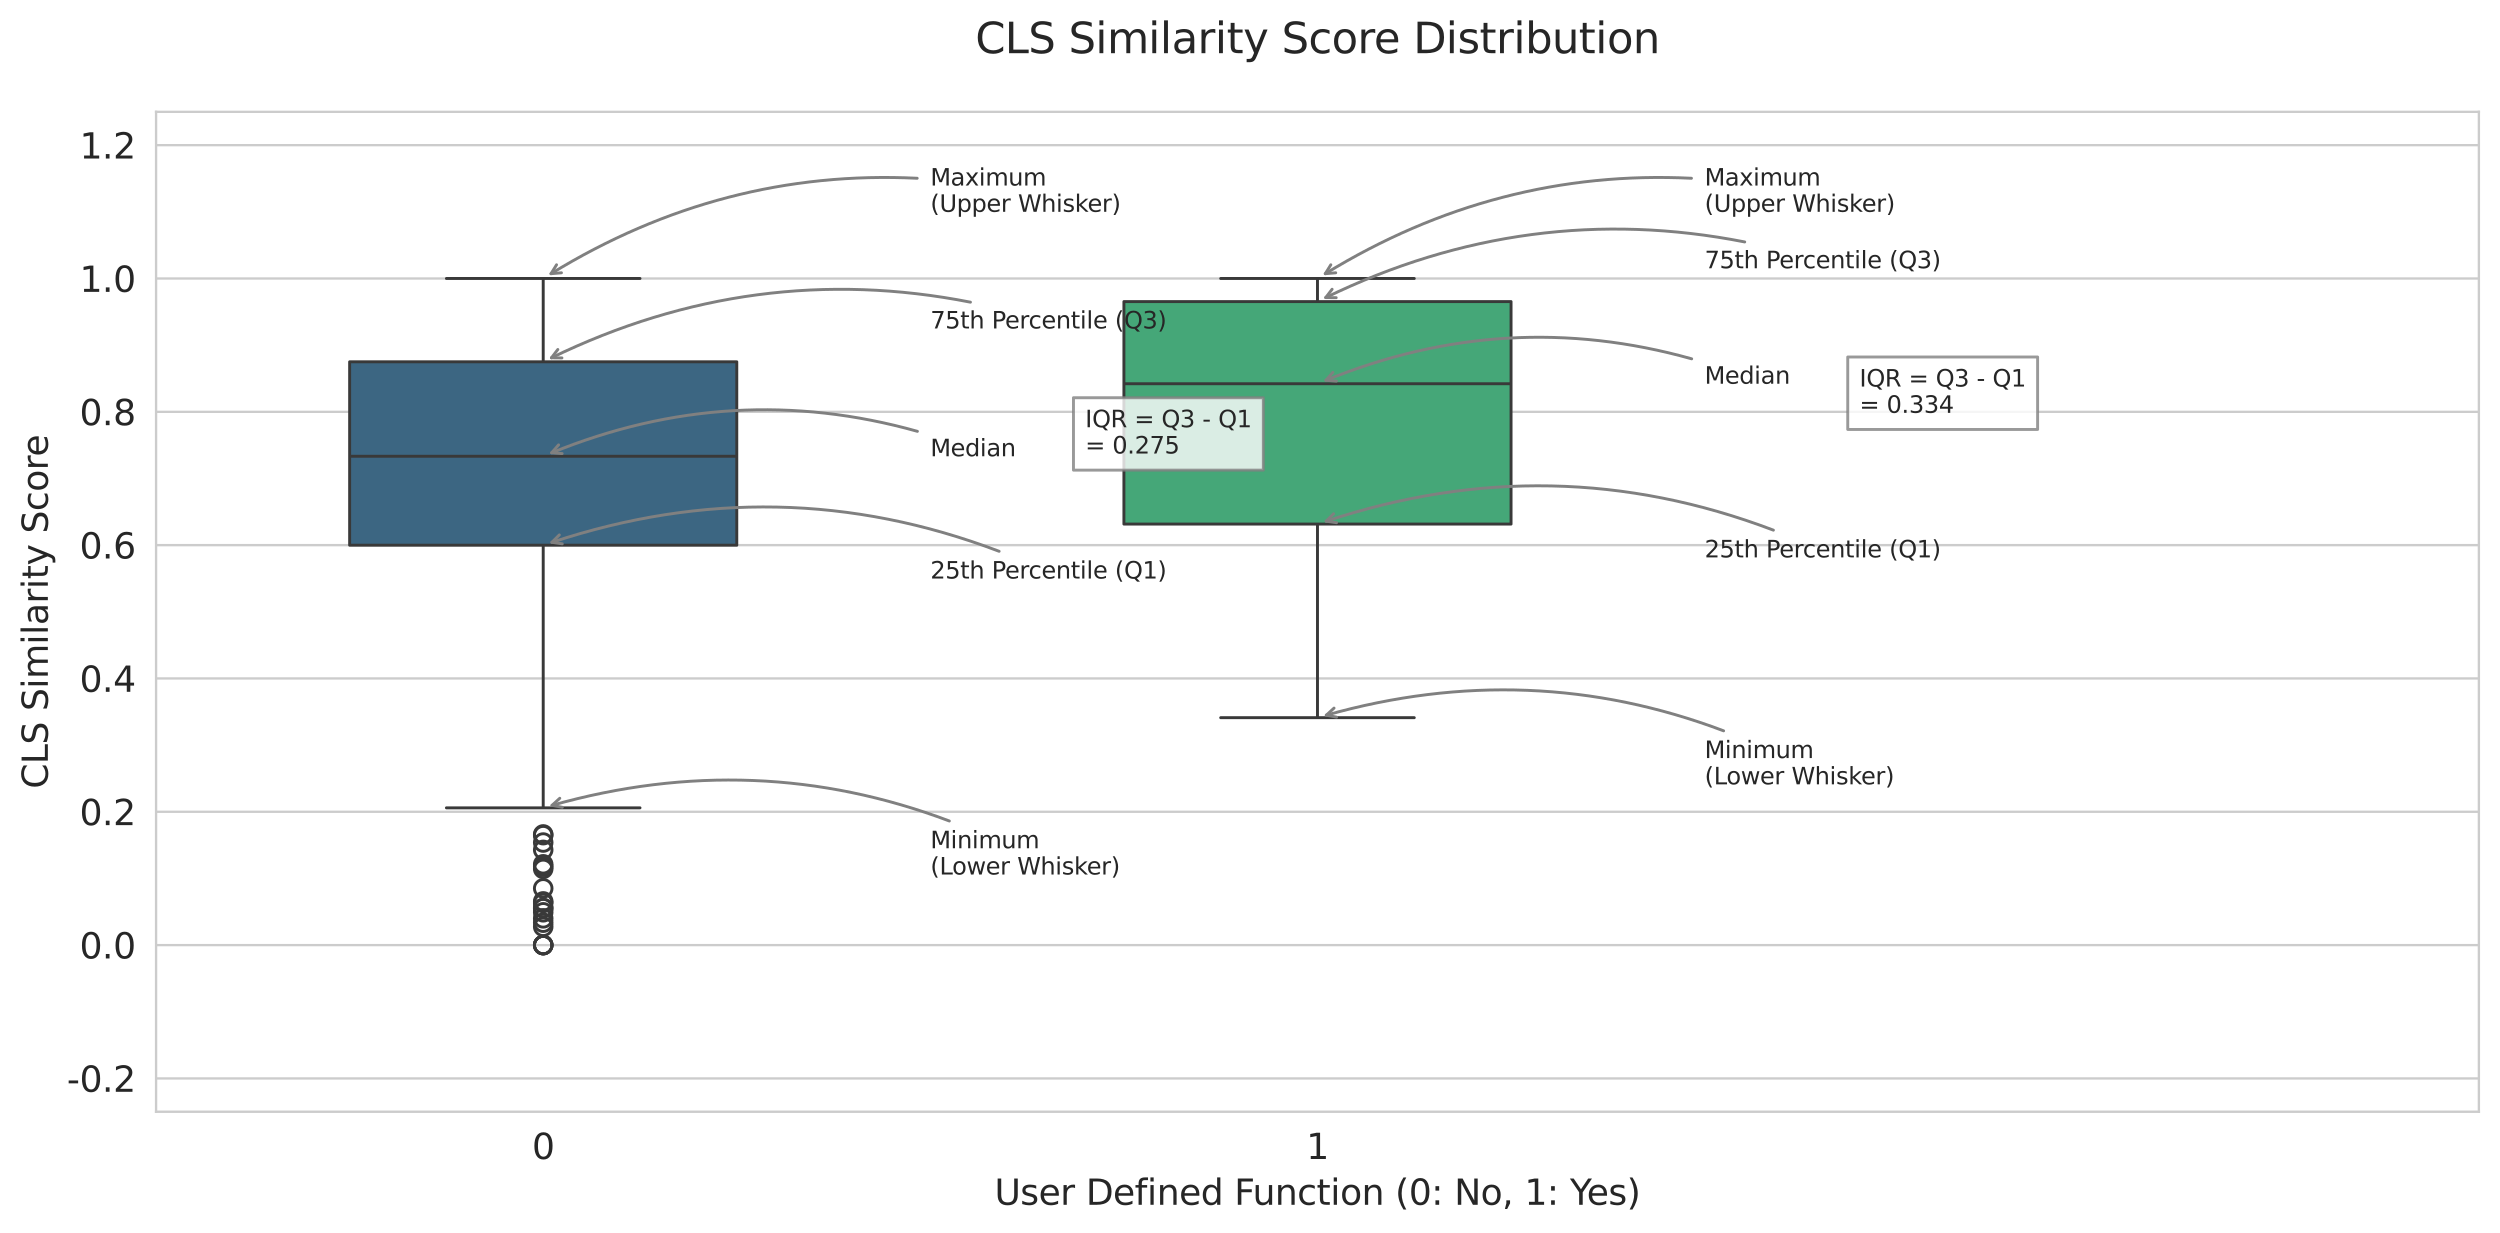 <?xml version="1.0" encoding="utf-8" standalone="no"?>
<!DOCTYPE svg PUBLIC "-//W3C//DTD SVG 1.1//EN"
  "http://www.w3.org/Graphics/SVG/1.1/DTD/svg11.dtd">
<svg xmlns:xlink="http://www.w3.org/1999/xlink" width="852.587pt" height="420.569pt" viewBox="0 0 852.587 420.569" xmlns="http://www.w3.org/2000/svg" version="1.1">
 <defs>
  <style type="text/css">*{stroke-linejoin: round; stroke-linecap: butt}</style>
 </defs>
 <g id="figure_1">
  <g id="patch_1">
   <path d="M 0 420.569 
L 852.587 420.569 
L 852.587 0 
L 0 0 
z
" style="fill: #ffffff"/>
  </g>
  <g id="axes_1">
   <g id="patch_2">
    <path d="M 53.227 379.142 
L 845.387 379.142 
L 845.387 38.142 
L 53.227 38.142 
z
" style="fill: #ffffff"/>
   </g>
   <g id="matplotlib.axis_1">
    <g id="xtick_1">
     <g id="text_1">
      <!-- 0 -->
      <g style="fill: #262626" transform="translate(181.436 395.26) scale(0.12 -0.12)">
       <defs>
        <path id="DejaVuSans-30" d="M 2034 4250 
Q 1547 4250 1301 3770 
Q 1056 3291 1056 2328 
Q 1056 1369 1301 889 
Q 1547 409 2034 409 
Q 2525 409 2770 889 
Q 3016 1369 3016 2328 
Q 3016 3291 2770 3770 
Q 2525 4250 2034 4250 
z
M 2034 4750 
Q 2819 4750 3233 4129 
Q 3647 3509 3647 2328 
Q 3647 1150 3233 529 
Q 2819 -91 2034 -91 
Q 1250 -91 836 529 
Q 422 1150 422 2328 
Q 422 3509 836 4129 
Q 1250 4750 2034 4750 
z
" transform="scale(0.016)"/>
       </defs>
       <use xlink:href="#DejaVuSans-30"/>
      </g>
     </g>
    </g>
    <g id="xtick_2">
     <g id="text_2">
      <!-- 1 -->
      <g style="fill: #262626" transform="translate(445.489 395.26) scale(0.12 -0.12)">
       <defs>
        <path id="DejaVuSans-31" d="M 794 531 
L 1825 531 
L 1825 4091 
L 703 3866 
L 703 4441 
L 1819 4666 
L 2450 4666 
L 2450 531 
L 3481 531 
L 3481 0 
L 794 0 
L 794 531 
z
" transform="scale(0.016)"/>
       </defs>
       <use xlink:href="#DejaVuSans-31"/>
      </g>
     </g>
    </g>
    <g id="text_3">
     <!-- User Defined Function (0: No, 1: Yes) -->
     <g style="fill: #262626" transform="translate(339.165 410.874) scale(0.12 -0.12)">
      <defs>
       <path id="DejaVuSans-55" d="M 556 4666 
L 1191 4666 
L 1191 1831 
Q 1191 1081 1462 751 
Q 1734 422 2344 422 
Q 2950 422 3222 751 
Q 3494 1081 3494 1831 
L 3494 4666 
L 4128 4666 
L 4128 1753 
Q 4128 841 3676 375 
Q 3225 -91 2344 -91 
Q 1459 -91 1007 375 
Q 556 841 556 1753 
L 556 4666 
z
" transform="scale(0.016)"/>
       <path id="DejaVuSans-73" d="M 2834 3397 
L 2834 2853 
Q 2591 2978 2328 3040 
Q 2066 3103 1784 3103 
Q 1356 3103 1142 2972 
Q 928 2841 928 2578 
Q 928 2378 1081 2264 
Q 1234 2150 1697 2047 
L 1894 2003 
Q 2506 1872 2764 1633 
Q 3022 1394 3022 966 
Q 3022 478 2636 193 
Q 2250 -91 1575 -91 
Q 1294 -91 989 -36 
Q 684 19 347 128 
L 347 722 
Q 666 556 975 473 
Q 1284 391 1588 391 
Q 1994 391 2212 530 
Q 2431 669 2431 922 
Q 2431 1156 2273 1281 
Q 2116 1406 1581 1522 
L 1381 1569 
Q 847 1681 609 1914 
Q 372 2147 372 2553 
Q 372 3047 722 3315 
Q 1072 3584 1716 3584 
Q 2034 3584 2315 3537 
Q 2597 3491 2834 3397 
z
" transform="scale(0.016)"/>
       <path id="DejaVuSans-65" d="M 3597 1894 
L 3597 1613 
L 953 1613 
Q 991 1019 1311 708 
Q 1631 397 2203 397 
Q 2534 397 2845 478 
Q 3156 559 3463 722 
L 3463 178 
Q 3153 47 2828 -22 
Q 2503 -91 2169 -91 
Q 1331 -91 842 396 
Q 353 884 353 1716 
Q 353 2575 817 3079 
Q 1281 3584 2069 3584 
Q 2775 3584 3186 3129 
Q 3597 2675 3597 1894 
z
M 3022 2063 
Q 3016 2534 2758 2815 
Q 2500 3097 2075 3097 
Q 1594 3097 1305 2825 
Q 1016 2553 972 2059 
L 3022 2063 
z
" transform="scale(0.016)"/>
       <path id="DejaVuSans-72" d="M 2631 2963 
Q 2534 3019 2420 3045 
Q 2306 3072 2169 3072 
Q 1681 3072 1420 2755 
Q 1159 2438 1159 1844 
L 1159 0 
L 581 0 
L 581 3500 
L 1159 3500 
L 1159 2956 
Q 1341 3275 1631 3429 
Q 1922 3584 2338 3584 
Q 2397 3584 2469 3576 
Q 2541 3569 2628 3553 
L 2631 2963 
z
" transform="scale(0.016)"/>
       <path id="DejaVuSans-20" transform="scale(0.016)"/>
       <path id="DejaVuSans-44" d="M 1259 4147 
L 1259 519 
L 2022 519 
Q 2988 519 3436 956 
Q 3884 1394 3884 2338 
Q 3884 3275 3436 3711 
Q 2988 4147 2022 4147 
L 1259 4147 
z
M 628 4666 
L 1925 4666 
Q 3281 4666 3915 4102 
Q 4550 3538 4550 2338 
Q 4550 1131 3912 565 
Q 3275 0 1925 0 
L 628 0 
L 628 4666 
z
" transform="scale(0.016)"/>
       <path id="DejaVuSans-66" d="M 2375 4863 
L 2375 4384 
L 1825 4384 
Q 1516 4384 1395 4259 
Q 1275 4134 1275 3809 
L 1275 3500 
L 2222 3500 
L 2222 3053 
L 1275 3053 
L 1275 0 
L 697 0 
L 697 3053 
L 147 3053 
L 147 3500 
L 697 3500 
L 697 3744 
Q 697 4328 969 4595 
Q 1241 4863 1831 4863 
L 2375 4863 
z
" transform="scale(0.016)"/>
       <path id="DejaVuSans-69" d="M 603 3500 
L 1178 3500 
L 1178 0 
L 603 0 
L 603 3500 
z
M 603 4863 
L 1178 4863 
L 1178 4134 
L 603 4134 
L 603 4863 
z
" transform="scale(0.016)"/>
       <path id="DejaVuSans-6e" d="M 3513 2113 
L 3513 0 
L 2938 0 
L 2938 2094 
Q 2938 2591 2744 2837 
Q 2550 3084 2163 3084 
Q 1697 3084 1428 2787 
Q 1159 2491 1159 1978 
L 1159 0 
L 581 0 
L 581 3500 
L 1159 3500 
L 1159 2956 
Q 1366 3272 1645 3428 
Q 1925 3584 2291 3584 
Q 2894 3584 3203 3211 
Q 3513 2838 3513 2113 
z
" transform="scale(0.016)"/>
       <path id="DejaVuSans-64" d="M 2906 2969 
L 2906 4863 
L 3481 4863 
L 3481 0 
L 2906 0 
L 2906 525 
Q 2725 213 2448 61 
Q 2172 -91 1784 -91 
Q 1150 -91 751 415 
Q 353 922 353 1747 
Q 353 2572 751 3078 
Q 1150 3584 1784 3584 
Q 2172 3584 2448 3432 
Q 2725 3281 2906 2969 
z
M 947 1747 
Q 947 1113 1208 752 
Q 1469 391 1925 391 
Q 2381 391 2643 752 
Q 2906 1113 2906 1747 
Q 2906 2381 2643 2742 
Q 2381 3103 1925 3103 
Q 1469 3103 1208 2742 
Q 947 2381 947 1747 
z
" transform="scale(0.016)"/>
       <path id="DejaVuSans-46" d="M 628 4666 
L 3309 4666 
L 3309 4134 
L 1259 4134 
L 1259 2759 
L 3109 2759 
L 3109 2228 
L 1259 2228 
L 1259 0 
L 628 0 
L 628 4666 
z
" transform="scale(0.016)"/>
       <path id="DejaVuSans-75" d="M 544 1381 
L 544 3500 
L 1119 3500 
L 1119 1403 
Q 1119 906 1312 657 
Q 1506 409 1894 409 
Q 2359 409 2629 706 
Q 2900 1003 2900 1516 
L 2900 3500 
L 3475 3500 
L 3475 0 
L 2900 0 
L 2900 538 
Q 2691 219 2414 64 
Q 2138 -91 1772 -91 
Q 1169 -91 856 284 
Q 544 659 544 1381 
z
M 1991 3584 
L 1991 3584 
z
" transform="scale(0.016)"/>
       <path id="DejaVuSans-63" d="M 3122 3366 
L 3122 2828 
Q 2878 2963 2633 3030 
Q 2388 3097 2138 3097 
Q 1578 3097 1268 2742 
Q 959 2388 959 1747 
Q 959 1106 1268 751 
Q 1578 397 2138 397 
Q 2388 397 2633 464 
Q 2878 531 3122 666 
L 3122 134 
Q 2881 22 2623 -34 
Q 2366 -91 2075 -91 
Q 1284 -91 818 406 
Q 353 903 353 1747 
Q 353 2603 823 3093 
Q 1294 3584 2113 3584 
Q 2378 3584 2631 3529 
Q 2884 3475 3122 3366 
z
" transform="scale(0.016)"/>
       <path id="DejaVuSans-74" d="M 1172 4494 
L 1172 3500 
L 2356 3500 
L 2356 3053 
L 1172 3053 
L 1172 1153 
Q 1172 725 1289 603 
Q 1406 481 1766 481 
L 2356 481 
L 2356 0 
L 1766 0 
Q 1100 0 847 248 
Q 594 497 594 1153 
L 594 3053 
L 172 3053 
L 172 3500 
L 594 3500 
L 594 4494 
L 1172 4494 
z
" transform="scale(0.016)"/>
       <path id="DejaVuSans-6f" d="M 1959 3097 
Q 1497 3097 1228 2736 
Q 959 2375 959 1747 
Q 959 1119 1226 758 
Q 1494 397 1959 397 
Q 2419 397 2687 759 
Q 2956 1122 2956 1747 
Q 2956 2369 2687 2733 
Q 2419 3097 1959 3097 
z
M 1959 3584 
Q 2709 3584 3137 3096 
Q 3566 2609 3566 1747 
Q 3566 888 3137 398 
Q 2709 -91 1959 -91 
Q 1206 -91 779 398 
Q 353 888 353 1747 
Q 353 2609 779 3096 
Q 1206 3584 1959 3584 
z
" transform="scale(0.016)"/>
       <path id="DejaVuSans-28" d="M 1984 4856 
Q 1566 4138 1362 3434 
Q 1159 2731 1159 2009 
Q 1159 1288 1364 580 
Q 1569 -128 1984 -844 
L 1484 -844 
Q 1016 -109 783 600 
Q 550 1309 550 2009 
Q 550 2706 781 3412 
Q 1013 4119 1484 4856 
L 1984 4856 
z
" transform="scale(0.016)"/>
       <path id="DejaVuSans-3a" d="M 750 794 
L 1409 794 
L 1409 0 
L 750 0 
L 750 794 
z
M 750 3309 
L 1409 3309 
L 1409 2516 
L 750 2516 
L 750 3309 
z
" transform="scale(0.016)"/>
       <path id="DejaVuSans-4e" d="M 628 4666 
L 1478 4666 
L 3547 763 
L 3547 4666 
L 4159 4666 
L 4159 0 
L 3309 0 
L 1241 3903 
L 1241 0 
L 628 0 
L 628 4666 
z
" transform="scale(0.016)"/>
       <path id="DejaVuSans-2c" d="M 750 794 
L 1409 794 
L 1409 256 
L 897 -744 
L 494 -744 
L 750 256 
L 750 794 
z
" transform="scale(0.016)"/>
       <path id="DejaVuSans-59" d="M -13 4666 
L 666 4666 
L 1959 2747 
L 3244 4666 
L 3922 4666 
L 2272 2222 
L 2272 0 
L 1638 0 
L 1638 2222 
L -13 4666 
z
" transform="scale(0.016)"/>
       <path id="DejaVuSans-29" d="M 513 4856 
L 1013 4856 
Q 1481 4119 1714 3412 
Q 1947 2706 1947 2009 
Q 1947 1309 1714 600 
Q 1481 -109 1013 -844 
L 513 -844 
Q 928 -128 1133 580 
Q 1338 1288 1338 2009 
Q 1338 2731 1133 3434 
Q 928 4138 513 4856 
z
" transform="scale(0.016)"/>
      </defs>
      <use xlink:href="#DejaVuSans-55"/>
      <use xlink:href="#DejaVuSans-73" transform="translate(73.193 0)"/>
      <use xlink:href="#DejaVuSans-65" transform="translate(125.293 0)"/>
      <use xlink:href="#DejaVuSans-72" transform="translate(186.816 0)"/>
      <use xlink:href="#DejaVuSans-20" transform="translate(227.93 0)"/>
      <use xlink:href="#DejaVuSans-44" transform="translate(259.717 0)"/>
      <use xlink:href="#DejaVuSans-65" transform="translate(336.719 0)"/>
      <use xlink:href="#DejaVuSans-66" transform="translate(398.242 0)"/>
      <use xlink:href="#DejaVuSans-69" transform="translate(433.447 0)"/>
      <use xlink:href="#DejaVuSans-6e" transform="translate(461.23 0)"/>
      <use xlink:href="#DejaVuSans-65" transform="translate(524.609 0)"/>
      <use xlink:href="#DejaVuSans-64" transform="translate(586.133 0)"/>
      <use xlink:href="#DejaVuSans-20" transform="translate(649.609 0)"/>
      <use xlink:href="#DejaVuSans-46" transform="translate(681.396 0)"/>
      <use xlink:href="#DejaVuSans-75" transform="translate(733.416 0)"/>
      <use xlink:href="#DejaVuSans-6e" transform="translate(796.795 0)"/>
      <use xlink:href="#DejaVuSans-63" transform="translate(860.174 0)"/>
      <use xlink:href="#DejaVuSans-74" transform="translate(915.154 0)"/>
      <use xlink:href="#DejaVuSans-69" transform="translate(954.363 0)"/>
      <use xlink:href="#DejaVuSans-6f" transform="translate(982.146 0)"/>
      <use xlink:href="#DejaVuSans-6e" transform="translate(1043.328 0)"/>
      <use xlink:href="#DejaVuSans-20" transform="translate(1106.707 0)"/>
      <use xlink:href="#DejaVuSans-28" transform="translate(1138.494 0)"/>
      <use xlink:href="#DejaVuSans-30" transform="translate(1177.508 0)"/>
      <use xlink:href="#DejaVuSans-3a" transform="translate(1241.131 0)"/>
      <use xlink:href="#DejaVuSans-20" transform="translate(1274.822 0)"/>
      <use xlink:href="#DejaVuSans-4e" transform="translate(1306.609 0)"/>
      <use xlink:href="#DejaVuSans-6f" transform="translate(1381.414 0)"/>
      <use xlink:href="#DejaVuSans-2c" transform="translate(1442.596 0)"/>
      <use xlink:href="#DejaVuSans-20" transform="translate(1474.383 0)"/>
      <use xlink:href="#DejaVuSans-31" transform="translate(1506.17 0)"/>
      <use xlink:href="#DejaVuSans-3a" transform="translate(1569.793 0)"/>
      <use xlink:href="#DejaVuSans-20" transform="translate(1603.484 0)"/>
      <use xlink:href="#DejaVuSans-59" transform="translate(1635.271 0)"/>
      <use xlink:href="#DejaVuSans-65" transform="translate(1683.105 0)"/>
      <use xlink:href="#DejaVuSans-73" transform="translate(1744.629 0)"/>
      <use xlink:href="#DejaVuSans-29" transform="translate(1796.729 0)"/>
     </g>
    </g>
   </g>
   <g id="matplotlib.axis_2">
    <g id="ytick_1">
     <g id="line2d_1">
      <path d="M 53.227 367.775 
L 845.387 367.775 
" clip-path="url(#pe559387be9)" style="fill: none; stroke: #cccccc; stroke-width: 0.8; stroke-linecap: round"/>
     </g>
     <g id="text_4">
      <!-- -0.2 -->
      <g style="fill: #262626" transform="translate(22.814 372.334) scale(0.12 -0.12)">
       <defs>
        <path id="DejaVuSans-2d" d="M 313 2009 
L 1997 2009 
L 1997 1497 
L 313 1497 
L 313 2009 
z
" transform="scale(0.016)"/>
        <path id="DejaVuSans-2e" d="M 684 794 
L 1344 794 
L 1344 0 
L 684 0 
L 684 794 
z
" transform="scale(0.016)"/>
        <path id="DejaVuSans-32" d="M 1228 531 
L 3431 531 
L 3431 0 
L 469 0 
L 469 531 
Q 828 903 1448 1529 
Q 2069 2156 2228 2338 
Q 2531 2678 2651 2914 
Q 2772 3150 2772 3378 
Q 2772 3750 2511 3984 
Q 2250 4219 1831 4219 
Q 1534 4219 1204 4116 
Q 875 4013 500 3803 
L 500 4441 
Q 881 4594 1212 4672 
Q 1544 4750 1819 4750 
Q 2544 4750 2975 4387 
Q 3406 4025 3406 3419 
Q 3406 3131 3298 2873 
Q 3191 2616 2906 2266 
Q 2828 2175 2409 1742 
Q 1991 1309 1228 531 
z
" transform="scale(0.016)"/>
       </defs>
       <use xlink:href="#DejaVuSans-2d"/>
       <use xlink:href="#DejaVuSans-30" transform="translate(36.084 0)"/>
       <use xlink:href="#DejaVuSans-2e" transform="translate(99.707 0)"/>
       <use xlink:href="#DejaVuSans-32" transform="translate(131.494 0)"/>
      </g>
     </g>
    </g>
    <g id="ytick_2">
     <g id="line2d_2">
      <path d="M 53.227 322.308 
L 845.387 322.308 
" clip-path="url(#pe559387be9)" style="fill: none; stroke: #cccccc; stroke-width: 0.8; stroke-linecap: round"/>
     </g>
     <g id="text_5">
      <!-- 0.0 -->
      <g style="fill: #262626" transform="translate(27.143 326.867) scale(0.12 -0.12)">
       <use xlink:href="#DejaVuSans-30"/>
       <use xlink:href="#DejaVuSans-2e" transform="translate(63.623 0)"/>
       <use xlink:href="#DejaVuSans-30" transform="translate(95.41 0)"/>
      </g>
     </g>
    </g>
    <g id="ytick_3">
     <g id="line2d_3">
      <path d="M 53.227 276.842 
L 845.387 276.842 
" clip-path="url(#pe559387be9)" style="fill: none; stroke: #cccccc; stroke-width: 0.8; stroke-linecap: round"/>
     </g>
     <g id="text_6">
      <!-- 0.2 -->
      <g style="fill: #262626" transform="translate(27.143 281.401) scale(0.12 -0.12)">
       <use xlink:href="#DejaVuSans-30"/>
       <use xlink:href="#DejaVuSans-2e" transform="translate(63.623 0)"/>
       <use xlink:href="#DejaVuSans-32" transform="translate(95.41 0)"/>
      </g>
     </g>
    </g>
    <g id="ytick_4">
     <g id="line2d_4">
      <path d="M 53.227 231.375 
L 845.387 231.375 
" clip-path="url(#pe559387be9)" style="fill: none; stroke: #cccccc; stroke-width: 0.8; stroke-linecap: round"/>
     </g>
     <g id="text_7">
      <!-- 0.4 -->
      <g style="fill: #262626" transform="translate(27.143 235.934) scale(0.12 -0.12)">
       <defs>
        <path id="DejaVuSans-34" d="M 2419 4116 
L 825 1625 
L 2419 1625 
L 2419 4116 
z
M 2253 4666 
L 3047 4666 
L 3047 1625 
L 3713 1625 
L 3713 1100 
L 3047 1100 
L 3047 0 
L 2419 0 
L 2419 1100 
L 313 1100 
L 313 1709 
L 2253 4666 
z
" transform="scale(0.016)"/>
       </defs>
       <use xlink:href="#DejaVuSans-30"/>
       <use xlink:href="#DejaVuSans-2e" transform="translate(63.623 0)"/>
       <use xlink:href="#DejaVuSans-34" transform="translate(95.41 0)"/>
      </g>
     </g>
    </g>
    <g id="ytick_5">
     <g id="line2d_5">
      <path d="M 53.227 185.908 
L 845.387 185.908 
" clip-path="url(#pe559387be9)" style="fill: none; stroke: #cccccc; stroke-width: 0.8; stroke-linecap: round"/>
     </g>
     <g id="text_8">
      <!-- 0.6 -->
      <g style="fill: #262626" transform="translate(27.143 190.467) scale(0.12 -0.12)">
       <defs>
        <path id="DejaVuSans-36" d="M 2113 2584 
Q 1688 2584 1439 2293 
Q 1191 2003 1191 1497 
Q 1191 994 1439 701 
Q 1688 409 2113 409 
Q 2538 409 2786 701 
Q 3034 994 3034 1497 
Q 3034 2003 2786 2293 
Q 2538 2584 2113 2584 
z
M 3366 4563 
L 3366 3988 
Q 3128 4100 2886 4159 
Q 2644 4219 2406 4219 
Q 1781 4219 1451 3797 
Q 1122 3375 1075 2522 
Q 1259 2794 1537 2939 
Q 1816 3084 2150 3084 
Q 2853 3084 3261 2657 
Q 3669 2231 3669 1497 
Q 3669 778 3244 343 
Q 2819 -91 2113 -91 
Q 1303 -91 875 529 
Q 447 1150 447 2328 
Q 447 3434 972 4092 
Q 1497 4750 2381 4750 
Q 2619 4750 2861 4703 
Q 3103 4656 3366 4563 
z
" transform="scale(0.016)"/>
       </defs>
       <use xlink:href="#DejaVuSans-30"/>
       <use xlink:href="#DejaVuSans-2e" transform="translate(63.623 0)"/>
       <use xlink:href="#DejaVuSans-36" transform="translate(95.41 0)"/>
      </g>
     </g>
    </g>
    <g id="ytick_6">
     <g id="line2d_6">
      <path d="M 53.227 140.442 
L 845.387 140.442 
" clip-path="url(#pe559387be9)" style="fill: none; stroke: #cccccc; stroke-width: 0.8; stroke-linecap: round"/>
     </g>
     <g id="text_9">
      <!-- 0.8 -->
      <g style="fill: #262626" transform="translate(27.143 145.001) scale(0.12 -0.12)">
       <defs>
        <path id="DejaVuSans-38" d="M 2034 2216 
Q 1584 2216 1326 1975 
Q 1069 1734 1069 1313 
Q 1069 891 1326 650 
Q 1584 409 2034 409 
Q 2484 409 2743 651 
Q 3003 894 3003 1313 
Q 3003 1734 2745 1975 
Q 2488 2216 2034 2216 
z
M 1403 2484 
Q 997 2584 770 2862 
Q 544 3141 544 3541 
Q 544 4100 942 4425 
Q 1341 4750 2034 4750 
Q 2731 4750 3128 4425 
Q 3525 4100 3525 3541 
Q 3525 3141 3298 2862 
Q 3072 2584 2669 2484 
Q 3125 2378 3379 2068 
Q 3634 1759 3634 1313 
Q 3634 634 3220 271 
Q 2806 -91 2034 -91 
Q 1263 -91 848 271 
Q 434 634 434 1313 
Q 434 1759 690 2068 
Q 947 2378 1403 2484 
z
M 1172 3481 
Q 1172 3119 1398 2916 
Q 1625 2713 2034 2713 
Q 2441 2713 2670 2916 
Q 2900 3119 2900 3481 
Q 2900 3844 2670 4047 
Q 2441 4250 2034 4250 
Q 1625 4250 1398 4047 
Q 1172 3844 1172 3481 
z
" transform="scale(0.016)"/>
       </defs>
       <use xlink:href="#DejaVuSans-30"/>
       <use xlink:href="#DejaVuSans-2e" transform="translate(63.623 0)"/>
       <use xlink:href="#DejaVuSans-38" transform="translate(95.41 0)"/>
      </g>
     </g>
    </g>
    <g id="ytick_7">
     <g id="line2d_7">
      <path d="M 53.227 94.975 
L 845.387 94.975 
" clip-path="url(#pe559387be9)" style="fill: none; stroke: #cccccc; stroke-width: 0.8; stroke-linecap: round"/>
     </g>
     <g id="text_10">
      <!-- 1.0 -->
      <g style="fill: #262626" transform="translate(27.143 99.534) scale(0.12 -0.12)">
       <use xlink:href="#DejaVuSans-31"/>
       <use xlink:href="#DejaVuSans-2e" transform="translate(63.623 0)"/>
       <use xlink:href="#DejaVuSans-30" transform="translate(95.41 0)"/>
      </g>
     </g>
    </g>
    <g id="ytick_8">
     <g id="line2d_8">
      <path d="M 53.227 49.508 
L 845.387 49.508 
" clip-path="url(#pe559387be9)" style="fill: none; stroke: #cccccc; stroke-width: 0.8; stroke-linecap: round"/>
     </g>
     <g id="text_11">
      <!-- 1.2 -->
      <g style="fill: #262626" transform="translate(27.143 54.067) scale(0.12 -0.12)">
       <use xlink:href="#DejaVuSans-31"/>
       <use xlink:href="#DejaVuSans-2e" transform="translate(63.623 0)"/>
       <use xlink:href="#DejaVuSans-32" transform="translate(95.41 0)"/>
      </g>
     </g>
    </g>
    <g id="text_12">
     <!-- CLS Similarity Score -->
     <g style="fill: #262626" transform="translate(16.318 268.968) rotate(-90) scale(0.12 -0.12)">
      <defs>
       <path id="DejaVuSans-43" d="M 4122 4306 
L 4122 3641 
Q 3803 3938 3442 4084 
Q 3081 4231 2675 4231 
Q 1875 4231 1450 3742 
Q 1025 3253 1025 2328 
Q 1025 1406 1450 917 
Q 1875 428 2675 428 
Q 3081 428 3442 575 
Q 3803 722 4122 1019 
L 4122 359 
Q 3791 134 3420 21 
Q 3050 -91 2638 -91 
Q 1578 -91 968 557 
Q 359 1206 359 2328 
Q 359 3453 968 4101 
Q 1578 4750 2638 4750 
Q 3056 4750 3426 4639 
Q 3797 4528 4122 4306 
z
" transform="scale(0.016)"/>
       <path id="DejaVuSans-4c" d="M 628 4666 
L 1259 4666 
L 1259 531 
L 3531 531 
L 3531 0 
L 628 0 
L 628 4666 
z
" transform="scale(0.016)"/>
       <path id="DejaVuSans-53" d="M 3425 4513 
L 3425 3897 
Q 3066 4069 2747 4153 
Q 2428 4238 2131 4238 
Q 1616 4238 1336 4038 
Q 1056 3838 1056 3469 
Q 1056 3159 1242 3001 
Q 1428 2844 1947 2747 
L 2328 2669 
Q 3034 2534 3370 2195 
Q 3706 1856 3706 1288 
Q 3706 609 3251 259 
Q 2797 -91 1919 -91 
Q 1588 -91 1214 -16 
Q 841 59 441 206 
L 441 856 
Q 825 641 1194 531 
Q 1563 422 1919 422 
Q 2459 422 2753 634 
Q 3047 847 3047 1241 
Q 3047 1584 2836 1778 
Q 2625 1972 2144 2069 
L 1759 2144 
Q 1053 2284 737 2584 
Q 422 2884 422 3419 
Q 422 4038 858 4394 
Q 1294 4750 2059 4750 
Q 2388 4750 2728 4690 
Q 3069 4631 3425 4513 
z
" transform="scale(0.016)"/>
       <path id="DejaVuSans-6d" d="M 3328 2828 
Q 3544 3216 3844 3400 
Q 4144 3584 4550 3584 
Q 5097 3584 5394 3201 
Q 5691 2819 5691 2113 
L 5691 0 
L 5113 0 
L 5113 2094 
Q 5113 2597 4934 2840 
Q 4756 3084 4391 3084 
Q 3944 3084 3684 2787 
Q 3425 2491 3425 1978 
L 3425 0 
L 2847 0 
L 2847 2094 
Q 2847 2600 2669 2842 
Q 2491 3084 2119 3084 
Q 1678 3084 1418 2786 
Q 1159 2488 1159 1978 
L 1159 0 
L 581 0 
L 581 3500 
L 1159 3500 
L 1159 2956 
Q 1356 3278 1631 3431 
Q 1906 3584 2284 3584 
Q 2666 3584 2933 3390 
Q 3200 3197 3328 2828 
z
" transform="scale(0.016)"/>
       <path id="DejaVuSans-6c" d="M 603 4863 
L 1178 4863 
L 1178 0 
L 603 0 
L 603 4863 
z
" transform="scale(0.016)"/>
       <path id="DejaVuSans-61" d="M 2194 1759 
Q 1497 1759 1228 1600 
Q 959 1441 959 1056 
Q 959 750 1161 570 
Q 1363 391 1709 391 
Q 2188 391 2477 730 
Q 2766 1069 2766 1631 
L 2766 1759 
L 2194 1759 
z
M 3341 1997 
L 3341 0 
L 2766 0 
L 2766 531 
Q 2569 213 2275 61 
Q 1981 -91 1556 -91 
Q 1019 -91 701 211 
Q 384 513 384 1019 
Q 384 1609 779 1909 
Q 1175 2209 1959 2209 
L 2766 2209 
L 2766 2266 
Q 2766 2663 2505 2880 
Q 2244 3097 1772 3097 
Q 1472 3097 1187 3025 
Q 903 2953 641 2809 
L 641 3341 
Q 956 3463 1253 3523 
Q 1550 3584 1831 3584 
Q 2591 3584 2966 3190 
Q 3341 2797 3341 1997 
z
" transform="scale(0.016)"/>
       <path id="DejaVuSans-79" d="M 2059 -325 
Q 1816 -950 1584 -1140 
Q 1353 -1331 966 -1331 
L 506 -1331 
L 506 -850 
L 844 -850 
Q 1081 -850 1212 -737 
Q 1344 -625 1503 -206 
L 1606 56 
L 191 3500 
L 800 3500 
L 1894 763 
L 2988 3500 
L 3597 3500 
L 2059 -325 
z
" transform="scale(0.016)"/>
      </defs>
      <use xlink:href="#DejaVuSans-43"/>
      <use xlink:href="#DejaVuSans-4c" transform="translate(69.824 0)"/>
      <use xlink:href="#DejaVuSans-53" transform="translate(125.537 0)"/>
      <use xlink:href="#DejaVuSans-20" transform="translate(189.014 0)"/>
      <use xlink:href="#DejaVuSans-53" transform="translate(220.801 0)"/>
      <use xlink:href="#DejaVuSans-69" transform="translate(284.277 0)"/>
      <use xlink:href="#DejaVuSans-6d" transform="translate(312.061 0)"/>
      <use xlink:href="#DejaVuSans-69" transform="translate(409.473 0)"/>
      <use xlink:href="#DejaVuSans-6c" transform="translate(437.256 0)"/>
      <use xlink:href="#DejaVuSans-61" transform="translate(465.039 0)"/>
      <use xlink:href="#DejaVuSans-72" transform="translate(526.318 0)"/>
      <use xlink:href="#DejaVuSans-69" transform="translate(567.432 0)"/>
      <use xlink:href="#DejaVuSans-74" transform="translate(595.215 0)"/>
      <use xlink:href="#DejaVuSans-79" transform="translate(634.424 0)"/>
      <use xlink:href="#DejaVuSans-20" transform="translate(693.604 0)"/>
      <use xlink:href="#DejaVuSans-53" transform="translate(725.391 0)"/>
      <use xlink:href="#DejaVuSans-63" transform="translate(788.867 0)"/>
      <use xlink:href="#DejaVuSans-6f" transform="translate(843.848 0)"/>
      <use xlink:href="#DejaVuSans-72" transform="translate(905.029 0)"/>
      <use xlink:href="#DejaVuSans-65" transform="translate(943.893 0)"/>
     </g>
    </g>
   </g>
   <g id="patch_3">
    <path d="M 119.24 185.942 
L 251.267 185.942 
L 251.267 123.392 
L 119.24 123.392 
L 119.24 185.942 
z
" clip-path="url(#pe559387be9)" style="fill: #3c6682; stroke: #393939; stroke-linejoin: miter"/>
   </g>
   <g id="line2d_9">
    <path d="M 185.254 185.942 
L 185.254 275.504 
" clip-path="url(#pe559387be9)" style="fill: none; stroke: #393939"/>
   </g>
   <g id="line2d_10">
    <path d="M 185.254 123.392 
L 185.254 94.975 
" clip-path="url(#pe559387be9)" style="fill: none; stroke: #393939"/>
   </g>
   <g id="line2d_11">
    <path d="M 152.247 275.504 
L 218.26 275.504 
" clip-path="url(#pe559387be9)" style="fill: none; stroke: #393939; stroke-linecap: round"/>
   </g>
   <g id="line2d_12">
    <path d="M 152.247 94.975 
L 218.26 94.975 
" clip-path="url(#pe559387be9)" style="fill: none; stroke: #393939; stroke-linecap: round"/>
   </g>
   <g id="line2d_13">
    <defs>
     <path id="m60f59d4f8c" d="M 0 3 
C 0.796 3 1.559 2.684 2.121 2.121 
C 2.684 1.559 3 0.796 3 0 
C 3 -0.796 2.684 -1.559 2.121 -2.121 
C 1.559 -2.684 0.796 -3 0 -3 
C -0.796 -3 -1.559 -2.684 -2.121 -2.121 
C -2.684 -1.559 -3 -0.796 -3 0 
C -3 0.796 -2.684 1.559 -2.121 2.121 
C -1.559 2.684 -0.796 3 0 3 
z
" style="stroke: #393939"/>
    </defs>
    <g clip-path="url(#pe559387be9)">
     <use xlink:href="#m60f59d4f8c" x="185.254" y="313.192" style="fill-opacity: 0; stroke: #393939"/>
     <use xlink:href="#m60f59d4f8c" x="185.254" y="295.563" style="fill-opacity: 0; stroke: #393939"/>
     <use xlink:href="#m60f59d4f8c" x="185.254" y="296.327" style="fill-opacity: 0; stroke: #393939"/>
     <use xlink:href="#m60f59d4f8c" x="185.254" y="309.679" style="fill-opacity: 0; stroke: #393939"/>
     <use xlink:href="#m60f59d4f8c" x="185.254" y="302.961" style="fill-opacity: 0; stroke: #393939"/>
     <use xlink:href="#m60f59d4f8c" x="185.254" y="307.401" style="fill-opacity: 0; stroke: #393939"/>
     <use xlink:href="#m60f59d4f8c" x="185.254" y="322.308" style="fill-opacity: 0; stroke: #393939"/>
     <use xlink:href="#m60f59d4f8c" x="185.254" y="322.308" style="fill-opacity: 0; stroke: #393939"/>
     <use xlink:href="#m60f59d4f8c" x="185.254" y="322.308" style="fill-opacity: 0; stroke: #393939"/>
     <use xlink:href="#m60f59d4f8c" x="185.254" y="322.308" style="fill-opacity: 0; stroke: #393939"/>
     <use xlink:href="#m60f59d4f8c" x="185.254" y="309.679" style="fill-opacity: 0; stroke: #393939"/>
     <use xlink:href="#m60f59d4f8c" x="185.254" y="311.128" style="fill-opacity: 0; stroke: #393939"/>
     <use xlink:href="#m60f59d4f8c" x="185.254" y="289.832" style="fill-opacity: 0; stroke: #393939"/>
     <use xlink:href="#m60f59d4f8c" x="185.254" y="316.063" style="fill-opacity: 0; stroke: #393939"/>
     <use xlink:href="#m60f59d4f8c" x="185.254" y="307.951" style="fill-opacity: 0; stroke: #393939"/>
     <use xlink:href="#m60f59d4f8c" x="185.254" y="294.753" style="fill-opacity: 0; stroke: #393939"/>
     <use xlink:href="#m60f59d4f8c" x="185.254" y="287.334" style="fill-opacity: 0; stroke: #393939"/>
     <use xlink:href="#m60f59d4f8c" x="185.254" y="284.564" style="fill-opacity: 0; stroke: #393939"/>
     <use xlink:href="#m60f59d4f8c" x="185.254" y="284.827" style="fill-opacity: 0; stroke: #393939"/>
     <use xlink:href="#m60f59d4f8c" x="185.254" y="314.667" style="fill-opacity: 0; stroke: #393939"/>
    </g>
   </g>
   <g id="patch_4">
    <path d="M 383.294 178.729 
L 515.32 178.729 
L 515.32 102.852 
L 383.294 102.852 
L 383.294 178.729 
z
" clip-path="url(#pe559387be9)" style="fill: #45a778; stroke: #393939; stroke-linejoin: miter"/>
   </g>
   <g id="line2d_14">
    <path d="M 449.307 178.729 
L 449.307 244.757 
" clip-path="url(#pe559387be9)" style="fill: none; stroke: #393939"/>
   </g>
   <g id="line2d_15">
    <path d="M 449.307 102.852 
L 449.307 94.975 
" clip-path="url(#pe559387be9)" style="fill: none; stroke: #393939"/>
   </g>
   <g id="line2d_16">
    <path d="M 416.3 244.757 
L 482.314 244.757 
" clip-path="url(#pe559387be9)" style="fill: none; stroke: #393939; stroke-linecap: round"/>
   </g>
   <g id="line2d_17">
    <path d="M 416.3 94.975 
L 482.314 94.975 
" clip-path="url(#pe559387be9)" style="fill: none; stroke: #393939; stroke-linecap: round"/>
   </g>
   <g id="line2d_18"/>
   <g id="line2d_19">
    <path d="M 119.24 155.597 
L 251.267 155.597 
" clip-path="url(#pe559387be9)" style="fill: none; stroke: #393939"/>
   </g>
   <g id="line2d_20">
    <path d="M 383.294 130.87 
L 515.32 130.87 
" clip-path="url(#pe559387be9)" style="fill: none; stroke: #393939"/>
   </g>
   <g id="patch_5">
    <path d="M 53.227 379.142 
L 53.227 38.142 
" style="fill: none; stroke: #cccccc; stroke-width: 0.8; stroke-linejoin: miter; stroke-linecap: square"/>
   </g>
   <g id="patch_6">
    <path d="M 845.387 379.142 
L 845.387 38.142 
" style="fill: none; stroke: #cccccc; stroke-width: 0.8; stroke-linejoin: miter; stroke-linecap: square"/>
   </g>
   <g id="patch_7">
    <path d="M 53.227 379.142 
L 845.387 379.142 
" style="fill: none; stroke: #cccccc; stroke-width: 0.8; stroke-linejoin: miter; stroke-linecap: square"/>
   </g>
   <g id="patch_8">
    <path d="M 53.227 38.142 
L 845.387 38.142 
" style="fill: none; stroke: #cccccc; stroke-width: 0.8; stroke-linejoin: miter; stroke-linecap: square"/>
   </g>
   <g id="patch_9">
    <path d="M 312.789 60.794 
Q 246.327 57.539 187.907 93.34 
" style="fill: none; stroke: #808080; stroke-linecap: round"/>
    <path d="M 191.472 93.032 
L 187.907 93.34 
L 189.8 90.304 
" style="fill: none; stroke: #808080; stroke-linecap: round"/>
   </g>
   <g id="text_13">
    <!-- Maximum -->
    <g style="fill: #262626" transform="translate(317.28 63.283) scale(0.08 -0.08)">
     <defs>
      <path id="DejaVuSans-4d" d="M 628 4666 
L 1569 4666 
L 2759 1491 
L 3956 4666 
L 4897 4666 
L 4897 0 
L 4281 0 
L 4281 4097 
L 3078 897 
L 2444 897 
L 1241 4097 
L 1241 0 
L 628 0 
L 628 4666 
z
" transform="scale(0.016)"/>
      <path id="DejaVuSans-78" d="M 3513 3500 
L 2247 1797 
L 3578 0 
L 2900 0 
L 1881 1375 
L 863 0 
L 184 0 
L 1544 1831 
L 300 3500 
L 978 3500 
L 1906 2253 
L 2834 3500 
L 3513 3500 
z
" transform="scale(0.016)"/>
     </defs>
     <use xlink:href="#DejaVuSans-4d"/>
     <use xlink:href="#DejaVuSans-61" transform="translate(86.279 0)"/>
     <use xlink:href="#DejaVuSans-78" transform="translate(147.559 0)"/>
     <use xlink:href="#DejaVuSans-69" transform="translate(206.738 0)"/>
     <use xlink:href="#DejaVuSans-6d" transform="translate(234.521 0)"/>
     <use xlink:href="#DejaVuSans-75" transform="translate(331.934 0)"/>
     <use xlink:href="#DejaVuSans-6d" transform="translate(395.312 0)"/>
    </g>
    <!-- (Upper Whisker) -->
    <g style="fill: #262626" transform="translate(317.28 72.242) scale(0.08 -0.08)">
     <defs>
      <path id="DejaVuSans-70" d="M 1159 525 
L 1159 -1331 
L 581 -1331 
L 581 3500 
L 1159 3500 
L 1159 2969 
Q 1341 3281 1617 3432 
Q 1894 3584 2278 3584 
Q 2916 3584 3314 3078 
Q 3713 2572 3713 1747 
Q 3713 922 3314 415 
Q 2916 -91 2278 -91 
Q 1894 -91 1617 61 
Q 1341 213 1159 525 
z
M 3116 1747 
Q 3116 2381 2855 2742 
Q 2594 3103 2138 3103 
Q 1681 3103 1420 2742 
Q 1159 2381 1159 1747 
Q 1159 1113 1420 752 
Q 1681 391 2138 391 
Q 2594 391 2855 752 
Q 3116 1113 3116 1747 
z
" transform="scale(0.016)"/>
      <path id="DejaVuSans-57" d="M 213 4666 
L 850 4666 
L 1831 722 
L 2809 4666 
L 3519 4666 
L 4500 722 
L 5478 4666 
L 6119 4666 
L 4947 0 
L 4153 0 
L 3169 4050 
L 2175 0 
L 1381 0 
L 213 4666 
z
" transform="scale(0.016)"/>
      <path id="DejaVuSans-68" d="M 3513 2113 
L 3513 0 
L 2938 0 
L 2938 2094 
Q 2938 2591 2744 2837 
Q 2550 3084 2163 3084 
Q 1697 3084 1428 2787 
Q 1159 2491 1159 1978 
L 1159 0 
L 581 0 
L 581 4863 
L 1159 4863 
L 1159 2956 
Q 1366 3272 1645 3428 
Q 1925 3584 2291 3584 
Q 2894 3584 3203 3211 
Q 3513 2838 3513 2113 
z
" transform="scale(0.016)"/>
      <path id="DejaVuSans-6b" d="M 581 4863 
L 1159 4863 
L 1159 1991 
L 2875 3500 
L 3609 3500 
L 1753 1863 
L 3688 0 
L 2938 0 
L 1159 1709 
L 1159 0 
L 581 0 
L 581 4863 
z
" transform="scale(0.016)"/>
     </defs>
     <use xlink:href="#DejaVuSans-28"/>
     <use xlink:href="#DejaVuSans-55" transform="translate(39.014 0)"/>
     <use xlink:href="#DejaVuSans-70" transform="translate(112.207 0)"/>
     <use xlink:href="#DejaVuSans-70" transform="translate(175.684 0)"/>
     <use xlink:href="#DejaVuSans-65" transform="translate(239.16 0)"/>
     <use xlink:href="#DejaVuSans-72" transform="translate(300.684 0)"/>
     <use xlink:href="#DejaVuSans-20" transform="translate(341.797 0)"/>
     <use xlink:href="#DejaVuSans-57" transform="translate(373.584 0)"/>
     <use xlink:href="#DejaVuSans-68" transform="translate(472.461 0)"/>
     <use xlink:href="#DejaVuSans-69" transform="translate(535.84 0)"/>
     <use xlink:href="#DejaVuSans-73" transform="translate(563.623 0)"/>
     <use xlink:href="#DejaVuSans-6b" transform="translate(615.723 0)"/>
     <use xlink:href="#DejaVuSans-65" transform="translate(670.008 0)"/>
     <use xlink:href="#DejaVuSans-72" transform="translate(731.531 0)"/>
     <use xlink:href="#DejaVuSans-29" transform="translate(772.645 0)"/>
    </g>
   </g>
   <g id="patch_10">
    <path d="M 330.956 103.053 
Q 257.092 88.532 188.056 122.024 
" style="fill: none; stroke: #808080; stroke-linecap: round"/>
    <path d="M 191.633 122.067 
L 188.056 122.024 
L 190.236 119.188 
" style="fill: none; stroke: #808080; stroke-linecap: round"/>
   </g>
   <g id="text_14">
    <!-- 75th Percentile (Q3) -->
    <g style="fill: #262626" transform="translate(317.28 112.025) scale(0.08 -0.08)">
     <defs>
      <path id="DejaVuSans-37" d="M 525 4666 
L 3525 4666 
L 3525 4397 
L 1831 0 
L 1172 0 
L 2766 4134 
L 525 4134 
L 525 4666 
z
" transform="scale(0.016)"/>
      <path id="DejaVuSans-35" d="M 691 4666 
L 3169 4666 
L 3169 4134 
L 1269 4134 
L 1269 2991 
Q 1406 3038 1543 3061 
Q 1681 3084 1819 3084 
Q 2600 3084 3056 2656 
Q 3513 2228 3513 1497 
Q 3513 744 3044 326 
Q 2575 -91 1722 -91 
Q 1428 -91 1123 -41 
Q 819 9 494 109 
L 494 744 
Q 775 591 1075 516 
Q 1375 441 1709 441 
Q 2250 441 2565 725 
Q 2881 1009 2881 1497 
Q 2881 1984 2565 2268 
Q 2250 2553 1709 2553 
Q 1456 2553 1204 2497 
Q 953 2441 691 2322 
L 691 4666 
z
" transform="scale(0.016)"/>
      <path id="DejaVuSans-50" d="M 1259 4147 
L 1259 2394 
L 2053 2394 
Q 2494 2394 2734 2622 
Q 2975 2850 2975 3272 
Q 2975 3691 2734 3919 
Q 2494 4147 2053 4147 
L 1259 4147 
z
M 628 4666 
L 2053 4666 
Q 2838 4666 3239 4311 
Q 3641 3956 3641 3272 
Q 3641 2581 3239 2228 
Q 2838 1875 2053 1875 
L 1259 1875 
L 1259 0 
L 628 0 
L 628 4666 
z
" transform="scale(0.016)"/>
      <path id="DejaVuSans-51" d="M 2522 4238 
Q 1834 4238 1429 3725 
Q 1025 3213 1025 2328 
Q 1025 1447 1429 934 
Q 1834 422 2522 422 
Q 3209 422 3611 934 
Q 4013 1447 4013 2328 
Q 4013 3213 3611 3725 
Q 3209 4238 2522 4238 
z
M 3406 84 
L 4238 -825 
L 3475 -825 
L 2784 -78 
Q 2681 -84 2626 -87 
Q 2572 -91 2522 -91 
Q 1538 -91 948 567 
Q 359 1225 359 2328 
Q 359 3434 948 4092 
Q 1538 4750 2522 4750 
Q 3503 4750 4090 4092 
Q 4678 3434 4678 2328 
Q 4678 1516 4351 937 
Q 4025 359 3406 84 
z
" transform="scale(0.016)"/>
      <path id="DejaVuSans-33" d="M 2597 2516 
Q 3050 2419 3304 2112 
Q 3559 1806 3559 1356 
Q 3559 666 3084 287 
Q 2609 -91 1734 -91 
Q 1441 -91 1130 -33 
Q 819 25 488 141 
L 488 750 
Q 750 597 1062 519 
Q 1375 441 1716 441 
Q 2309 441 2620 675 
Q 2931 909 2931 1356 
Q 2931 1769 2642 2001 
Q 2353 2234 1838 2234 
L 1294 2234 
L 1294 2753 
L 1863 2753 
Q 2328 2753 2575 2939 
Q 2822 3125 2822 3475 
Q 2822 3834 2567 4026 
Q 2313 4219 1838 4219 
Q 1578 4219 1281 4162 
Q 984 4106 628 3988 
L 628 4550 
Q 988 4650 1302 4700 
Q 1616 4750 1894 4750 
Q 2613 4750 3031 4423 
Q 3450 4097 3450 3541 
Q 3450 3153 3228 2886 
Q 3006 2619 2597 2516 
z
" transform="scale(0.016)"/>
     </defs>
     <use xlink:href="#DejaVuSans-37"/>
     <use xlink:href="#DejaVuSans-35" transform="translate(63.623 0)"/>
     <use xlink:href="#DejaVuSans-74" transform="translate(127.246 0)"/>
     <use xlink:href="#DejaVuSans-68" transform="translate(166.455 0)"/>
     <use xlink:href="#DejaVuSans-20" transform="translate(229.834 0)"/>
     <use xlink:href="#DejaVuSans-50" transform="translate(261.621 0)"/>
     <use xlink:href="#DejaVuSans-65" transform="translate(318.299 0)"/>
     <use xlink:href="#DejaVuSans-72" transform="translate(379.822 0)"/>
     <use xlink:href="#DejaVuSans-63" transform="translate(418.686 0)"/>
     <use xlink:href="#DejaVuSans-65" transform="translate(473.666 0)"/>
     <use xlink:href="#DejaVuSans-6e" transform="translate(535.189 0)"/>
     <use xlink:href="#DejaVuSans-74" transform="translate(598.568 0)"/>
     <use xlink:href="#DejaVuSans-69" transform="translate(637.777 0)"/>
     <use xlink:href="#DejaVuSans-6c" transform="translate(665.561 0)"/>
     <use xlink:href="#DejaVuSans-65" transform="translate(693.344 0)"/>
     <use xlink:href="#DejaVuSans-20" transform="translate(754.867 0)"/>
     <use xlink:href="#DejaVuSans-28" transform="translate(786.654 0)"/>
     <use xlink:href="#DejaVuSans-51" transform="translate(825.668 0)"/>
     <use xlink:href="#DejaVuSans-33" transform="translate(904.379 0)"/>
     <use xlink:href="#DejaVuSans-29" transform="translate(968.002 0)"/>
    </g>
   </g>
   <g id="patch_11">
    <path d="M 312.862 147.098 
Q 249.656 129.356 188.137 154.413 
" style="fill: none; stroke: #808080; stroke-linecap: round"/>
    <path d="M 191.704 154.688 
L 188.137 154.413 
L 190.497 151.724 
" style="fill: none; stroke: #808080; stroke-linecap: round"/>
   </g>
   <g id="text_15">
    <!-- Median -->
    <g style="fill: #262626" transform="translate(317.28 155.597) scale(0.08 -0.08)">
     <use xlink:href="#DejaVuSans-4d"/>
     <use xlink:href="#DejaVuSans-65" transform="translate(86.279 0)"/>
     <use xlink:href="#DejaVuSans-64" transform="translate(147.803 0)"/>
     <use xlink:href="#DejaVuSans-69" transform="translate(211.279 0)"/>
     <use xlink:href="#DejaVuSans-61" transform="translate(239.062 0)"/>
     <use xlink:href="#DejaVuSans-6e" transform="translate(300.342 0)"/>
    </g>
   </g>
   <g id="patch_12">
    <path d="M 340.737 188.012 
Q 265.394 159.382 188.212 184.954 
" style="fill: none; stroke: #808080; stroke-linecap: round"/>
    <path d="M 191.753 185.466 
L 188.212 184.954 
L 190.747 182.429 
" style="fill: none; stroke: #808080; stroke-linecap: round"/>
   </g>
   <g id="text_16">
    <!-- 25th Percentile (Q1) -->
    <g style="fill: #262626" transform="translate(317.28 197.309) scale(0.08 -0.08)">
     <use xlink:href="#DejaVuSans-32"/>
     <use xlink:href="#DejaVuSans-35" transform="translate(63.623 0)"/>
     <use xlink:href="#DejaVuSans-74" transform="translate(127.246 0)"/>
     <use xlink:href="#DejaVuSans-68" transform="translate(166.455 0)"/>
     <use xlink:href="#DejaVuSans-20" transform="translate(229.834 0)"/>
     <use xlink:href="#DejaVuSans-50" transform="translate(261.621 0)"/>
     <use xlink:href="#DejaVuSans-65" transform="translate(318.299 0)"/>
     <use xlink:href="#DejaVuSans-72" transform="translate(379.822 0)"/>
     <use xlink:href="#DejaVuSans-63" transform="translate(418.686 0)"/>
     <use xlink:href="#DejaVuSans-65" transform="translate(473.666 0)"/>
     <use xlink:href="#DejaVuSans-6e" transform="translate(535.189 0)"/>
     <use xlink:href="#DejaVuSans-74" transform="translate(598.568 0)"/>
     <use xlink:href="#DejaVuSans-69" transform="translate(637.777 0)"/>
     <use xlink:href="#DejaVuSans-6c" transform="translate(665.561 0)"/>
     <use xlink:href="#DejaVuSans-65" transform="translate(693.344 0)"/>
     <use xlink:href="#DejaVuSans-20" transform="translate(754.867 0)"/>
     <use xlink:href="#DejaVuSans-28" transform="translate(786.654 0)"/>
     <use xlink:href="#DejaVuSans-51" transform="translate(825.668 0)"/>
     <use xlink:href="#DejaVuSans-31" transform="translate(904.379 0)"/>
     <use xlink:href="#DejaVuSans-29" transform="translate(968.002 0)"/>
    </g>
   </g>
   <g id="patch_13">
    <path d="M 323.755 279.986 
Q 257.656 255.038 188.253 274.649 
" style="fill: none; stroke: #808080; stroke-linecap: round"/>
    <path d="M 191.768 275.318 
L 188.253 274.649 
L 190.898 272.239 
" style="fill: none; stroke: #808080; stroke-linecap: round"/>
   </g>
   <g id="text_17">
    <!-- Minimum -->
    <g style="fill: #262626" transform="translate(317.28 289.28) scale(0.08 -0.08)">
     <use xlink:href="#DejaVuSans-4d"/>
     <use xlink:href="#DejaVuSans-69" transform="translate(86.279 0)"/>
     <use xlink:href="#DejaVuSans-6e" transform="translate(114.062 0)"/>
     <use xlink:href="#DejaVuSans-69" transform="translate(177.441 0)"/>
     <use xlink:href="#DejaVuSans-6d" transform="translate(205.225 0)"/>
     <use xlink:href="#DejaVuSans-75" transform="translate(302.637 0)"/>
     <use xlink:href="#DejaVuSans-6d" transform="translate(366.016 0)"/>
    </g>
    <!-- (Lower Whisker) -->
    <g style="fill: #262626" transform="translate(317.28 298.238) scale(0.08 -0.08)">
     <defs>
      <path id="DejaVuSans-77" d="M 269 3500 
L 844 3500 
L 1563 769 
L 2278 3500 
L 2956 3500 
L 3675 769 
L 4391 3500 
L 4966 3500 
L 4050 0 
L 3372 0 
L 2619 2869 
L 1863 0 
L 1184 0 
L 269 3500 
z
" transform="scale(0.016)"/>
     </defs>
     <use xlink:href="#DejaVuSans-28"/>
     <use xlink:href="#DejaVuSans-4c" transform="translate(39.014 0)"/>
     <use xlink:href="#DejaVuSans-6f" transform="translate(92.977 0)"/>
     <use xlink:href="#DejaVuSans-77" transform="translate(154.158 0)"/>
     <use xlink:href="#DejaVuSans-65" transform="translate(235.945 0)"/>
     <use xlink:href="#DejaVuSans-72" transform="translate(297.469 0)"/>
     <use xlink:href="#DejaVuSans-20" transform="translate(338.582 0)"/>
     <use xlink:href="#DejaVuSans-57" transform="translate(370.369 0)"/>
     <use xlink:href="#DejaVuSans-68" transform="translate(469.246 0)"/>
     <use xlink:href="#DejaVuSans-69" transform="translate(532.625 0)"/>
     <use xlink:href="#DejaVuSans-73" transform="translate(560.408 0)"/>
     <use xlink:href="#DejaVuSans-6b" transform="translate(612.508 0)"/>
     <use xlink:href="#DejaVuSans-65" transform="translate(666.793 0)"/>
     <use xlink:href="#DejaVuSans-72" transform="translate(728.316 0)"/>
     <use xlink:href="#DejaVuSans-29" transform="translate(769.43 0)"/>
    </g>
   </g>
   <g id="text_18">
    <g id="patch_14">
     <path d="M 366.091 160.331 
L 430.842 160.331 
L 430.842 135.63 
L 366.091 135.63 
z
" style="fill: #ffffff; opacity: 0.8; stroke: #808080; stroke-linejoin: miter"/>
    </g>
    <!-- IQR = Q3 - Q1 -->
    <g style="fill: #262626" transform="translate(370.091 145.709) scale(0.08 -0.08)">
     <defs>
      <path id="DejaVuSans-49" d="M 628 4666 
L 1259 4666 
L 1259 0 
L 628 0 
L 628 4666 
z
" transform="scale(0.016)"/>
      <path id="DejaVuSans-52" d="M 2841 2188 
Q 3044 2119 3236 1894 
Q 3428 1669 3622 1275 
L 4263 0 
L 3584 0 
L 2988 1197 
Q 2756 1666 2539 1819 
Q 2322 1972 1947 1972 
L 1259 1972 
L 1259 0 
L 628 0 
L 628 4666 
L 2053 4666 
Q 2853 4666 3247 4331 
Q 3641 3997 3641 3322 
Q 3641 2881 3436 2590 
Q 3231 2300 2841 2188 
z
M 1259 4147 
L 1259 2491 
L 2053 2491 
Q 2509 2491 2742 2702 
Q 2975 2913 2975 3322 
Q 2975 3731 2742 3939 
Q 2509 4147 2053 4147 
L 1259 4147 
z
" transform="scale(0.016)"/>
      <path id="DejaVuSans-3d" d="M 678 2906 
L 4684 2906 
L 4684 2381 
L 678 2381 
L 678 2906 
z
M 678 1631 
L 4684 1631 
L 4684 1100 
L 678 1100 
L 678 1631 
z
" transform="scale(0.016)"/>
     </defs>
     <use xlink:href="#DejaVuSans-49"/>
     <use xlink:href="#DejaVuSans-51" transform="translate(29.492 0)"/>
     <use xlink:href="#DejaVuSans-52" transform="translate(108.203 0)"/>
     <use xlink:href="#DejaVuSans-20" transform="translate(177.686 0)"/>
     <use xlink:href="#DejaVuSans-3d" transform="translate(209.473 0)"/>
     <use xlink:href="#DejaVuSans-20" transform="translate(293.262 0)"/>
     <use xlink:href="#DejaVuSans-51" transform="translate(325.049 0)"/>
     <use xlink:href="#DejaVuSans-33" transform="translate(403.76 0)"/>
     <use xlink:href="#DejaVuSans-20" transform="translate(467.383 0)"/>
     <use xlink:href="#DejaVuSans-2d" transform="translate(499.17 0)"/>
     <use xlink:href="#DejaVuSans-20" transform="translate(535.254 0)"/>
     <use xlink:href="#DejaVuSans-51" transform="translate(567.041 0)"/>
     <use xlink:href="#DejaVuSans-31" transform="translate(645.752 0)"/>
    </g>
    <!-- = 0.275 -->
    <g style="fill: #262626" transform="translate(370.091 154.667) scale(0.08 -0.08)">
     <use xlink:href="#DejaVuSans-3d"/>
     <use xlink:href="#DejaVuSans-20" transform="translate(83.789 0)"/>
     <use xlink:href="#DejaVuSans-30" transform="translate(115.576 0)"/>
     <use xlink:href="#DejaVuSans-2e" transform="translate(179.199 0)"/>
     <use xlink:href="#DejaVuSans-32" transform="translate(210.986 0)"/>
     <use xlink:href="#DejaVuSans-37" transform="translate(274.609 0)"/>
     <use xlink:href="#DejaVuSans-35" transform="translate(338.232 0)"/>
    </g>
   </g>
   <g id="patch_15">
    <path d="M 576.842 60.794 
Q 510.38 57.539 451.961 93.34 
" style="fill: none; stroke: #808080; stroke-linecap: round"/>
    <path d="M 455.525 93.032 
L 451.961 93.34 
L 453.853 90.304 
" style="fill: none; stroke: #808080; stroke-linecap: round"/>
   </g>
   <g id="text_19">
    <!-- Maximum -->
    <g style="fill: #262626" transform="translate(581.334 63.283) scale(0.08 -0.08)">
     <use xlink:href="#DejaVuSans-4d"/>
     <use xlink:href="#DejaVuSans-61" transform="translate(86.279 0)"/>
     <use xlink:href="#DejaVuSans-78" transform="translate(147.559 0)"/>
     <use xlink:href="#DejaVuSans-69" transform="translate(206.738 0)"/>
     <use xlink:href="#DejaVuSans-6d" transform="translate(234.521 0)"/>
     <use xlink:href="#DejaVuSans-75" transform="translate(331.934 0)"/>
     <use xlink:href="#DejaVuSans-6d" transform="translate(395.312 0)"/>
    </g>
    <!-- (Upper Whisker) -->
    <g style="fill: #262626" transform="translate(581.334 72.242) scale(0.08 -0.08)">
     <use xlink:href="#DejaVuSans-28"/>
     <use xlink:href="#DejaVuSans-55" transform="translate(39.014 0)"/>
     <use xlink:href="#DejaVuSans-70" transform="translate(112.207 0)"/>
     <use xlink:href="#DejaVuSans-70" transform="translate(175.684 0)"/>
     <use xlink:href="#DejaVuSans-65" transform="translate(239.16 0)"/>
     <use xlink:href="#DejaVuSans-72" transform="translate(300.684 0)"/>
     <use xlink:href="#DejaVuSans-20" transform="translate(341.797 0)"/>
     <use xlink:href="#DejaVuSans-57" transform="translate(373.584 0)"/>
     <use xlink:href="#DejaVuSans-68" transform="translate(472.461 0)"/>
     <use xlink:href="#DejaVuSans-69" transform="translate(535.84 0)"/>
     <use xlink:href="#DejaVuSans-73" transform="translate(563.623 0)"/>
     <use xlink:href="#DejaVuSans-6b" transform="translate(615.723 0)"/>
     <use xlink:href="#DejaVuSans-65" transform="translate(670.008 0)"/>
     <use xlink:href="#DejaVuSans-72" transform="translate(731.531 0)"/>
     <use xlink:href="#DejaVuSans-29" transform="translate(772.645 0)"/>
    </g>
   </g>
   <g id="patch_16">
    <path d="M 595.009 82.513 
Q 521.146 67.992 452.109 101.484 
" style="fill: none; stroke: #808080; stroke-linecap: round"/>
    <path d="M 455.687 101.527 
L 452.109 101.484 
L 454.29 98.648 
" style="fill: none; stroke: #808080; stroke-linecap: round"/>
   </g>
   <g id="text_20">
    <!-- 75th Percentile (Q3) -->
    <g style="fill: #262626" transform="translate(581.334 91.485) scale(0.08 -0.08)">
     <use xlink:href="#DejaVuSans-37"/>
     <use xlink:href="#DejaVuSans-35" transform="translate(63.623 0)"/>
     <use xlink:href="#DejaVuSans-74" transform="translate(127.246 0)"/>
     <use xlink:href="#DejaVuSans-68" transform="translate(166.455 0)"/>
     <use xlink:href="#DejaVuSans-20" transform="translate(229.834 0)"/>
     <use xlink:href="#DejaVuSans-50" transform="translate(261.621 0)"/>
     <use xlink:href="#DejaVuSans-65" transform="translate(318.299 0)"/>
     <use xlink:href="#DejaVuSans-72" transform="translate(379.822 0)"/>
     <use xlink:href="#DejaVuSans-63" transform="translate(418.686 0)"/>
     <use xlink:href="#DejaVuSans-65" transform="translate(473.666 0)"/>
     <use xlink:href="#DejaVuSans-6e" transform="translate(535.189 0)"/>
     <use xlink:href="#DejaVuSans-74" transform="translate(598.568 0)"/>
     <use xlink:href="#DejaVuSans-69" transform="translate(637.777 0)"/>
     <use xlink:href="#DejaVuSans-6c" transform="translate(665.561 0)"/>
     <use xlink:href="#DejaVuSans-65" transform="translate(693.344 0)"/>
     <use xlink:href="#DejaVuSans-20" transform="translate(754.867 0)"/>
     <use xlink:href="#DejaVuSans-28" transform="translate(786.654 0)"/>
     <use xlink:href="#DejaVuSans-51" transform="translate(825.668 0)"/>
     <use xlink:href="#DejaVuSans-33" transform="translate(904.379 0)"/>
     <use xlink:href="#DejaVuSans-29" transform="translate(968.002 0)"/>
    </g>
   </g>
   <g id="patch_17">
    <path d="M 576.916 122.371 
Q 513.71 104.629 452.19 129.686 
" style="fill: none; stroke: #808080; stroke-linecap: round"/>
    <path d="M 455.757 129.961 
L 452.19 129.686 
L 454.55 126.997 
" style="fill: none; stroke: #808080; stroke-linecap: round"/>
   </g>
   <g id="text_21">
    <!-- Median -->
    <g style="fill: #262626" transform="translate(581.334 130.87) scale(0.08 -0.08)">
     <use xlink:href="#DejaVuSans-4d"/>
     <use xlink:href="#DejaVuSans-65" transform="translate(86.279 0)"/>
     <use xlink:href="#DejaVuSans-64" transform="translate(147.803 0)"/>
     <use xlink:href="#DejaVuSans-69" transform="translate(211.279 0)"/>
     <use xlink:href="#DejaVuSans-61" transform="translate(239.062 0)"/>
     <use xlink:href="#DejaVuSans-6e" transform="translate(300.342 0)"/>
    </g>
   </g>
   <g id="patch_18">
    <path d="M 604.79 180.799 
Q 529.447 152.169 452.266 177.741 
" style="fill: none; stroke: #808080; stroke-linecap: round"/>
    <path d="M 455.807 178.254 
L 452.266 177.741 
L 454.8 175.216 
" style="fill: none; stroke: #808080; stroke-linecap: round"/>
   </g>
   <g id="text_22">
    <!-- 25th Percentile (Q1) -->
    <g style="fill: #262626" transform="translate(581.334 190.096) scale(0.08 -0.08)">
     <use xlink:href="#DejaVuSans-32"/>
     <use xlink:href="#DejaVuSans-35" transform="translate(63.623 0)"/>
     <use xlink:href="#DejaVuSans-74" transform="translate(127.246 0)"/>
     <use xlink:href="#DejaVuSans-68" transform="translate(166.455 0)"/>
     <use xlink:href="#DejaVuSans-20" transform="translate(229.834 0)"/>
     <use xlink:href="#DejaVuSans-50" transform="translate(261.621 0)"/>
     <use xlink:href="#DejaVuSans-65" transform="translate(318.299 0)"/>
     <use xlink:href="#DejaVuSans-72" transform="translate(379.822 0)"/>
     <use xlink:href="#DejaVuSans-63" transform="translate(418.686 0)"/>
     <use xlink:href="#DejaVuSans-65" transform="translate(473.666 0)"/>
     <use xlink:href="#DejaVuSans-6e" transform="translate(535.189 0)"/>
     <use xlink:href="#DejaVuSans-74" transform="translate(598.568 0)"/>
     <use xlink:href="#DejaVuSans-69" transform="translate(637.777 0)"/>
     <use xlink:href="#DejaVuSans-6c" transform="translate(665.561 0)"/>
     <use xlink:href="#DejaVuSans-65" transform="translate(693.344 0)"/>
     <use xlink:href="#DejaVuSans-20" transform="translate(754.867 0)"/>
     <use xlink:href="#DejaVuSans-28" transform="translate(786.654 0)"/>
     <use xlink:href="#DejaVuSans-51" transform="translate(825.668 0)"/>
     <use xlink:href="#DejaVuSans-31" transform="translate(904.379 0)"/>
     <use xlink:href="#DejaVuSans-29" transform="translate(968.002 0)"/>
    </g>
   </g>
   <g id="patch_19">
    <path d="M 587.808 249.238 
Q 521.709 224.29 452.307 243.901 
" style="fill: none; stroke: #808080; stroke-linecap: round"/>
    <path d="M 455.821 244.57 
L 452.307 243.901 
L 454.951 241.491 
" style="fill: none; stroke: #808080; stroke-linecap: round"/>
   </g>
   <g id="text_23">
    <!-- Minimum -->
    <g style="fill: #262626" transform="translate(581.334 258.532) scale(0.08 -0.08)">
     <use xlink:href="#DejaVuSans-4d"/>
     <use xlink:href="#DejaVuSans-69" transform="translate(86.279 0)"/>
     <use xlink:href="#DejaVuSans-6e" transform="translate(114.062 0)"/>
     <use xlink:href="#DejaVuSans-69" transform="translate(177.441 0)"/>
     <use xlink:href="#DejaVuSans-6d" transform="translate(205.225 0)"/>
     <use xlink:href="#DejaVuSans-75" transform="translate(302.637 0)"/>
     <use xlink:href="#DejaVuSans-6d" transform="translate(366.016 0)"/>
    </g>
    <!-- (Lower Whisker) -->
    <g style="fill: #262626" transform="translate(581.334 267.49) scale(0.08 -0.08)">
     <use xlink:href="#DejaVuSans-28"/>
     <use xlink:href="#DejaVuSans-4c" transform="translate(39.014 0)"/>
     <use xlink:href="#DejaVuSans-6f" transform="translate(92.977 0)"/>
     <use xlink:href="#DejaVuSans-77" transform="translate(154.158 0)"/>
     <use xlink:href="#DejaVuSans-65" transform="translate(235.945 0)"/>
     <use xlink:href="#DejaVuSans-72" transform="translate(297.469 0)"/>
     <use xlink:href="#DejaVuSans-20" transform="translate(338.582 0)"/>
     <use xlink:href="#DejaVuSans-57" transform="translate(370.369 0)"/>
     <use xlink:href="#DejaVuSans-68" transform="translate(469.246 0)"/>
     <use xlink:href="#DejaVuSans-69" transform="translate(532.625 0)"/>
     <use xlink:href="#DejaVuSans-73" transform="translate(560.408 0)"/>
     <use xlink:href="#DejaVuSans-6b" transform="translate(612.508 0)"/>
     <use xlink:href="#DejaVuSans-65" transform="translate(666.793 0)"/>
     <use xlink:href="#DejaVuSans-72" transform="translate(728.316 0)"/>
     <use xlink:href="#DejaVuSans-29" transform="translate(769.43 0)"/>
    </g>
   </g>
   <g id="text_24">
    <g id="patch_20">
     <path d="M 630.144 146.454 
L 694.895 146.454 
L 694.895 121.754 
L 630.144 121.754 
z
" style="fill: #ffffff; opacity: 0.8; stroke: #808080; stroke-linejoin: miter"/>
    </g>
    <!-- IQR = Q3 - Q1 -->
    <g style="fill: #262626" transform="translate(634.144 131.832) scale(0.08 -0.08)">
     <use xlink:href="#DejaVuSans-49"/>
     <use xlink:href="#DejaVuSans-51" transform="translate(29.492 0)"/>
     <use xlink:href="#DejaVuSans-52" transform="translate(108.203 0)"/>
     <use xlink:href="#DejaVuSans-20" transform="translate(177.686 0)"/>
     <use xlink:href="#DejaVuSans-3d" transform="translate(209.473 0)"/>
     <use xlink:href="#DejaVuSans-20" transform="translate(293.262 0)"/>
     <use xlink:href="#DejaVuSans-51" transform="translate(325.049 0)"/>
     <use xlink:href="#DejaVuSans-33" transform="translate(403.76 0)"/>
     <use xlink:href="#DejaVuSans-20" transform="translate(467.383 0)"/>
     <use xlink:href="#DejaVuSans-2d" transform="translate(499.17 0)"/>
     <use xlink:href="#DejaVuSans-20" transform="translate(535.254 0)"/>
     <use xlink:href="#DejaVuSans-51" transform="translate(567.041 0)"/>
     <use xlink:href="#DejaVuSans-31" transform="translate(645.752 0)"/>
    </g>
    <!-- = 0.334 -->
    <g style="fill: #262626" transform="translate(634.144 140.791) scale(0.08 -0.08)">
     <use xlink:href="#DejaVuSans-3d"/>
     <use xlink:href="#DejaVuSans-20" transform="translate(83.789 0)"/>
     <use xlink:href="#DejaVuSans-30" transform="translate(115.576 0)"/>
     <use xlink:href="#DejaVuSans-2e" transform="translate(179.199 0)"/>
     <use xlink:href="#DejaVuSans-33" transform="translate(210.986 0)"/>
     <use xlink:href="#DejaVuSans-33" transform="translate(274.609 0)"/>
     <use xlink:href="#DejaVuSans-34" transform="translate(338.232 0)"/>
    </g>
   </g>
   <g id="text_25">
    <!-- CLS Similarity Score Distribution -->
    <g style="fill: #262626" transform="translate(332.624 18.142) scale(0.144 -0.144)">
     <defs>
      <path id="DejaVuSans-62" d="M 3116 1747 
Q 3116 2381 2855 2742 
Q 2594 3103 2138 3103 
Q 1681 3103 1420 2742 
Q 1159 2381 1159 1747 
Q 1159 1113 1420 752 
Q 1681 391 2138 391 
Q 2594 391 2855 752 
Q 3116 1113 3116 1747 
z
M 1159 2969 
Q 1341 3281 1617 3432 
Q 1894 3584 2278 3584 
Q 2916 3584 3314 3078 
Q 3713 2572 3713 1747 
Q 3713 922 3314 415 
Q 2916 -91 2278 -91 
Q 1894 -91 1617 61 
Q 1341 213 1159 525 
L 1159 0 
L 581 0 
L 581 4863 
L 1159 4863 
L 1159 2969 
z
" transform="scale(0.016)"/>
     </defs>
     <use xlink:href="#DejaVuSans-43"/>
     <use xlink:href="#DejaVuSans-4c" transform="translate(69.824 0)"/>
     <use xlink:href="#DejaVuSans-53" transform="translate(125.537 0)"/>
     <use xlink:href="#DejaVuSans-20" transform="translate(189.014 0)"/>
     <use xlink:href="#DejaVuSans-53" transform="translate(220.801 0)"/>
     <use xlink:href="#DejaVuSans-69" transform="translate(284.277 0)"/>
     <use xlink:href="#DejaVuSans-6d" transform="translate(312.061 0)"/>
     <use xlink:href="#DejaVuSans-69" transform="translate(409.473 0)"/>
     <use xlink:href="#DejaVuSans-6c" transform="translate(437.256 0)"/>
     <use xlink:href="#DejaVuSans-61" transform="translate(465.039 0)"/>
     <use xlink:href="#DejaVuSans-72" transform="translate(526.318 0)"/>
     <use xlink:href="#DejaVuSans-69" transform="translate(567.432 0)"/>
     <use xlink:href="#DejaVuSans-74" transform="translate(595.215 0)"/>
     <use xlink:href="#DejaVuSans-79" transform="translate(634.424 0)"/>
     <use xlink:href="#DejaVuSans-20" transform="translate(693.604 0)"/>
     <use xlink:href="#DejaVuSans-53" transform="translate(725.391 0)"/>
     <use xlink:href="#DejaVuSans-63" transform="translate(788.867 0)"/>
     <use xlink:href="#DejaVuSans-6f" transform="translate(843.848 0)"/>
     <use xlink:href="#DejaVuSans-72" transform="translate(905.029 0)"/>
     <use xlink:href="#DejaVuSans-65" transform="translate(943.893 0)"/>
     <use xlink:href="#DejaVuSans-20" transform="translate(1005.416 0)"/>
     <use xlink:href="#DejaVuSans-44" transform="translate(1037.203 0)"/>
     <use xlink:href="#DejaVuSans-69" transform="translate(1114.205 0)"/>
     <use xlink:href="#DejaVuSans-73" transform="translate(1141.988 0)"/>
     <use xlink:href="#DejaVuSans-74" transform="translate(1194.088 0)"/>
     <use xlink:href="#DejaVuSans-72" transform="translate(1233.297 0)"/>
     <use xlink:href="#DejaVuSans-69" transform="translate(1274.41 0)"/>
     <use xlink:href="#DejaVuSans-62" transform="translate(1302.193 0)"/>
     <use xlink:href="#DejaVuSans-75" transform="translate(1365.67 0)"/>
     <use xlink:href="#DejaVuSans-74" transform="translate(1429.049 0)"/>
     <use xlink:href="#DejaVuSans-69" transform="translate(1468.258 0)"/>
     <use xlink:href="#DejaVuSans-6f" transform="translate(1496.041 0)"/>
     <use xlink:href="#DejaVuSans-6e" transform="translate(1557.223 0)"/>
    </g>
   </g>
  </g>
 </g>
 <defs>
  <clipPath id="pe559387be9">
   <rect x="53.227" y="38.142" width="792.16" height="341"/>
  </clipPath>
 </defs>
</svg>
